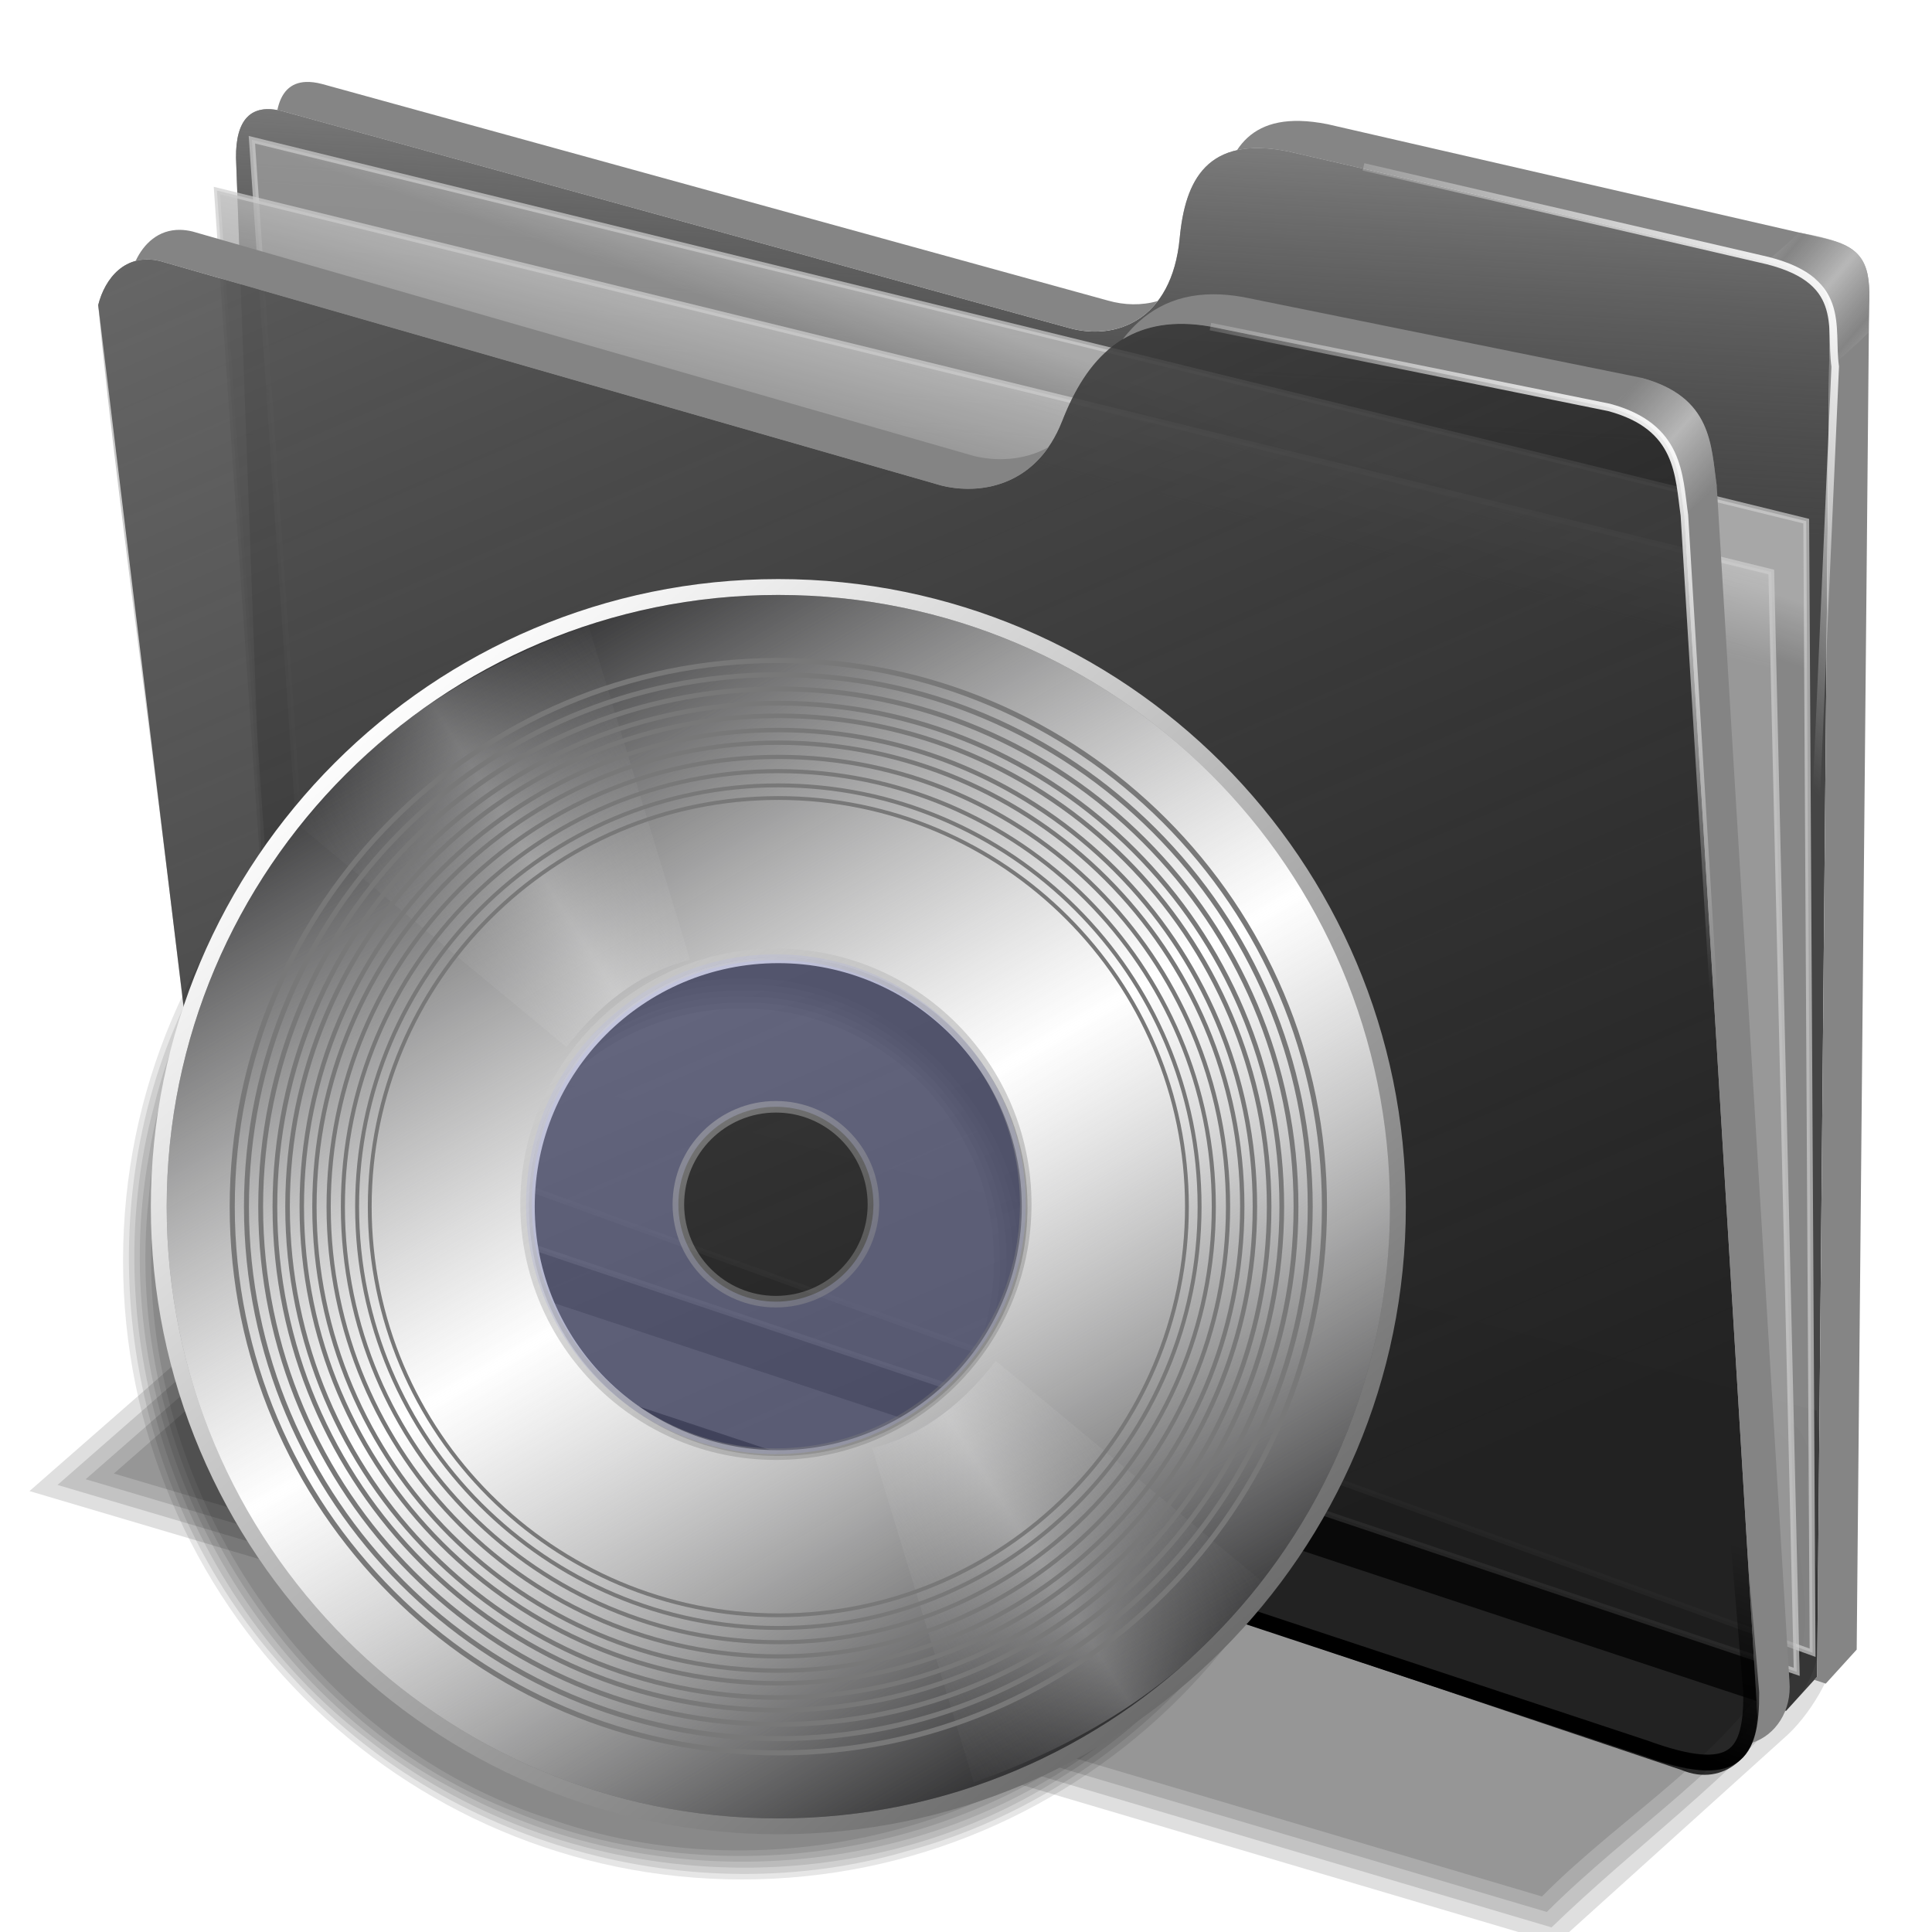 <?xml version="1.0" encoding="UTF-8" standalone="no"?>
<!-- Created with Inkscape (http://www.inkscape.org/) -->

<svg
   xmlns:dc="http://purl.org/dc/elements/1.1/"
   xmlns:cc="http://creativecommons.org/ns#"
   xmlns:rdf="http://www.w3.org/1999/02/22-rdf-syntax-ns#"
   xmlns:svg="http://www.w3.org/2000/svg"
   xmlns="http://www.w3.org/2000/svg"
   xmlns:xlink="http://www.w3.org/1999/xlink"
   xmlns:sodipodi="http://sodipodi.sourceforge.net/DTD/sodipodi-0.dtd"
   xmlns:inkscape="http://www.inkscape.org/namespaces/inkscape"
   width="256"
   height="256"
   id="svg2"
   sodipodi:version="0.32"
   inkscape:version="0.92.5 (2060ec1f9f, 2020-04-08)"
   sodipodi:docname="folder-cd.svg"
   inkscape:output_extension="org.inkscape.output.svg.inkscape"
   version="1.1">
  <sodipodi:namedview
     id="base"
     pagecolor="#ff0000"
     bordercolor="#666666"
     borderopacity="1.0"
     gridtolerance="10000"
     guidetolerance="10"
     objecttolerance="10"
     inkscape:pageopacity="0"
     inkscape:pageshadow="2"
     inkscape:zoom="3.4414062"
     inkscape:cx="128"
     inkscape:cy="128"
     inkscape:document-units="px"
     inkscape:current-layer="layer1"
     showgrid="false"
     inkscape:window-width="1920"
     inkscape:window-height="1056"
     inkscape:window-x="0"
     inkscape:window-y="0"
     inkscape:window-maximized="1"
     inkscape:snap-to-guides="false"
     inkscape:snap-grids="false"
     inkscape:snap-others="false"
     inkscape:object-nodes="false"
     inkscape:snap-nodes="false"
     inkscape:snap-global="false" />
  <defs
     id="defs4">
    <linearGradient
       inkscape:collect="always"
       id="linearGradient3411">
      <stop
         id="stop3414"
         stop-color="#ffffff"
         stop-opacity="0.256" />
      <stop
         offset="1"
         id="stop3416"
         stop-color="#8f8f8f"
         stop-opacity="0" />
    </linearGradient>
    <linearGradient
       inkscape:collect="always"
       id="linearGradient3448">
      <stop
         id="stop3450"
         stop-color="#cbcbcb"
         stop-opacity="1" />
      <stop
         offset="1"
         id="stop3452"
         stop-color="#000002"
         stop-opacity="1" />
    </linearGradient>
    <linearGradient
       id="linearGradient3434">
      <stop
         id="stop3436"
         stop-color="#ffffff"
         stop-opacity="0.263" />
      <stop
         id="stop3438"
         offset="1"
         stop-color="#8a8a8a"
         stop-opacity="0" />
    </linearGradient>
    <linearGradient
       id="linearGradient3424"
       inkscape:collect="always">
      <stop
         id="stop3426"
         stop-color="#ffffff"
         stop-opacity="1" />
      <stop
         id="stop3428"
         offset="1"
         stop-color="#929292"
         stop-opacity="0" />
    </linearGradient>
    <linearGradient
       id="linearGradient3413">
      <stop
         id="stop3415"
         stop-color="#cfcfcf"
         stop-opacity="0.544" />
      <stop
         id="stop3417"
         offset="1"
         stop-color="#787878"
         stop-opacity="0.386" />
    </linearGradient>
    <linearGradient
       inkscape:collect="always"
       id="linearGradient3453">
      <stop
         id="stop3455"
         stop-color="#ffffff"
         stop-opacity="1" />
      <stop
         offset="1"
         id="stop3457"
         stop-color="#6a6a6a"
         stop-opacity="1" />
    </linearGradient>
    <linearGradient
       gradientUnits="userSpaceOnUse"
       y2="210.36"
       x2="200.26"
       y1="38.573"
       x1="56.18"
       id="linearGradient3388-2"
       xlink:href="#linearGradient3453"
       inkscape:collect="always"
       gradientTransform="translate(-249.675,-0.27)" />
    <linearGradient
       y2="210.36"
       x2="200.26"
       y1="38.573"
       x1="56.18"
       gradientTransform="matrix(0.404,0,0,0.404,-175.12,75.264)"
       gradientUnits="userSpaceOnUse"
       id="linearGradient3419"
       xlink:href="#linearGradient3413"
       inkscape:collect="always" />
    <linearGradient
       spreadMethod="reflect"
       gradientUnits="userSpaceOnUse"
       y2="43.14"
       x2="19.932"
       y1="151.03"
       x1="83.42"
       id="linearGradient3430"
       xlink:href="#linearGradient3424"
       inkscape:collect="always"
       gradientTransform="translate(-249.675,-0.27)" />
    <linearGradient
       gradientTransform="matrix(0.844,-0.537,0.537,0.844,-298.443,86.882)"
       spreadMethod="reflect"
       gradientUnits="userSpaceOnUse"
       y2="53.4"
       x2="156.52"
       y1="53.4"
       x1="121.72"
       id="linearGradient3440"
       xlink:href="#linearGradient3411"
       inkscape:collect="always" />
    <linearGradient
       y2="53.4"
       x2="156.52"
       y1="53.4"
       x1="121.72"
       spreadMethod="reflect"
       gradientTransform="matrix(-0.844,0.537,-0.537,-0.844,51.534,166.397)"
       gradientUnits="userSpaceOnUse"
       id="linearGradient3444"
       xlink:href="#linearGradient3434"
       inkscape:collect="always" />
    <linearGradient
       y2="43.14"
       x2="19.932"
       y1="151.03"
       x1="83.42"
       spreadMethod="reflect"
       gradientUnits="userSpaceOnUse"
       id="linearGradient3454"
       xlink:href="#linearGradient3448"
       inkscape:collect="always"
       gradientTransform="translate(-249.675,-0.27)" />
    <linearGradient
       id="linearGradient858"
       inkscape:collect="always">
      <stop
         id="stop854"
         offset="0"
         style="stop-color:#ffffff;stop-opacity:1;" />
      <stop
         id="stop856"
         offset="1"
         style="stop-color:#ffffff;stop-opacity:0;" />
    </linearGradient>
    <linearGradient
       id="linearGradient855"
       inkscape:collect="always">
      <stop
         id="stop851"
         offset="0"
         style="stop-color:#000000;stop-opacity:1" />
      <stop
         id="stop853"
         offset="1"
         style="stop-color:#000000;stop-opacity:0" />
    </linearGradient>
    <linearGradient
       id="linearGradient4223"
       inkscape:collect="always">
      <stop
         stop-opacity="0.803"
         stop-color="#bebebe"
         id="stop4225" />
      <stop
         stop-opacity="0.732"
         stop-color="#9f9f9f"
         id="stop4227"
         offset="1" />
    </linearGradient>
    <linearGradient
       id="linearGradient4211"
       inkscape:collect="always">
      <stop
         stop-opacity="0.634"
         stop-color="#9f9f9f"
         id="stop4213" />
      <stop
         stop-opacity="0"
         stop-color="#696969"
         id="stop4215"
         offset="1" />
    </linearGradient>
    <linearGradient
       id="linearGradient4171"
       inkscape:collect="always">
      <stop
         stop-opacity="0.623"
         stop-color="#848484"
         id="stop4173" />
      <stop
         stop-opacity="0.698"
         stop-color="#cdcdcd"
         id="stop4175"
         offset="1" />
    </linearGradient>
    <linearGradient
       id="linearGradient4142"
       inkscape:collect="always">
      <stop
         stop-opacity="0.519"
         stop-color="#909090"
         id="stop4144" />
      <stop
         stop-opacity="0"
         stop-color="#696969"
         id="stop4146"
         offset="1" />
    </linearGradient>
    <linearGradient
       gradientTransform="matrix(0.771,0,0,0.771,-80.822,-34.562)"
       gradientUnits="userSpaceOnUse"
       y2="324.36"
       x2="278.75"
       y1="63.25"
       x1="165.74"
       id="linearGradient4148"
       xlink:href="#linearGradient4142"
       inkscape:collect="always" />
    <linearGradient
       gradientTransform="matrix(0.771,0,0,0.771,-80.822,-34.562)"
       spreadMethod="reflect"
       gradientUnits="userSpaceOnUse"
       y2="114.16"
       x2="387.93"
       y1="106.85"
       x1="379.78"
       id="linearGradient4177"
       xlink:href="#linearGradient4171"
       inkscape:collect="always" />
    <linearGradient
       gradientTransform="matrix(0.771,0,0,0.771,-60.159,-54.897)"
       y2="114.16"
       x2="387.93"
       y1="108.46"
       x1="381.27"
       spreadMethod="reflect"
       gradientUnits="userSpaceOnUse"
       id="linearGradient4207"
       xlink:href="#linearGradient4171"
       inkscape:collect="always" />
    <linearGradient
       gradientTransform="matrix(0.771,0,0,0.771,-80.822,-34.562)"
       gradientUnits="userSpaceOnUse"
       y2="125.1"
       x2="281.1"
       y1="61.711"
       x1="284.7"
       id="linearGradient4217"
       xlink:href="#linearGradient4211"
       inkscape:collect="always" />
    <linearGradient
       gradientTransform="matrix(0.771,0,0,0.771,-80.822,-34.562)"
       gradientUnits="userSpaceOnUse"
       y2="103.09"
       x2="255.7"
       y1="93.26"
       x1="259.02"
       id="linearGradient4229"
       xlink:href="#linearGradient4223"
       inkscape:collect="always" />
    <linearGradient
       gradientTransform="matrix(0.771,0,0,0.771,-80.822,-34.562)"
       gradientUnits="userSpaceOnUse"
       y2="117.29"
       x2="258.99"
       y1="102.54"
       x1="262.84"
       id="linearGradient4237"
       xlink:href="#linearGradient4223"
       inkscape:collect="always" />
    <filter
       height="1.033"
       y="-0.017"
       width="1.019"
       x="-0.009"
       id="filter890"
       style="color-interpolation-filters:sRGB"
       inkscape:collect="always">
      <feGaussianBlur
         id="feGaussianBlur892"
         stdDeviation="0.912"
         inkscape:collect="always" />
    </filter>
    <linearGradient
       gradientUnits="userSpaceOnUse"
       y2="166.74"
       x2="120.799"
       y1="193.78"
       x1="111.982"
       id="linearGradient857"
       xlink:href="#linearGradient855"
       inkscape:collect="always" />
    <linearGradient
       gradientUnits="userSpaceOnUse"
       y2="86.098"
       x2="185.756"
       y1="54.649"
       x1="221.879"
       id="linearGradient860"
       xlink:href="#linearGradient858"
       inkscape:collect="always" />
    <linearGradient
       gradientTransform="translate(19.986,-19.692)"
       y2="86.098"
       x2="185.756"
       y1="54.649"
       x1="221.879"
       gradientUnits="userSpaceOnUse"
       id="linearGradient864"
       xlink:href="#linearGradient858"
       inkscape:collect="always" />
  </defs>
  <g
     inkscape:label="Layer 1"
     inkscape:groupmode="layer"
     id="layer1">
    <g
       id="g1087"
       transform="translate(4.268,3.544)">
      <g
         transform="matrix(1.027,0,0,0.879,269.102,48.788)"
         style="fill:#000000;fill-opacity:0.128;filter:url(#filter890)"
         id="g888">
        <path
           style="fill:#000000;fill-opacity:0.128;fill-rule:evenodd;stroke:none;stroke-width:1;stroke-linecap:butt;stroke-linejoin:miter;stroke-opacity:1"
           d="m 177.778,215.833 -80.556,82.407 255.556,88.426 38.75,-40.871 c 4.258,-4.694 8.46,-13.445 8.353,-19.275 L 396.296,282.5 Z"
           id="path4150"
           inkscape:connector-curvature="0"
           sodipodi:nodetypes="ccccccc"
           transform="matrix(0.771,0,0,0.771,-337.336,-64.706)" />
        <path
           style="fill:#000000;fill-opacity:0.128;fill-rule:evenodd;stroke:none;stroke-width:0.771;stroke-linecap:butt;stroke-linejoin:miter;stroke-opacity:1"
           d="m -258.764,164.311 c 64.255,22.232 128.509,44.465 192.764,66.697 10.705,-12.112 23.27,-22.698 32.627,-35.883 4.915,-9.972 -0.001,-21.201 0.335,-31.664 1.366,-7.805 -3.024,-10.975 -10.29,-11.828 -52.134,-15.904 -104.268,-31.809 -156.402,-47.713 -19.678,20.13 -39.355,40.26 -59.033,60.391 z"
           id="path866"
           inkscape:connector-curvature="0" />
        <path
           style="fill:#000000;fill-opacity:0.128;fill-rule:evenodd;stroke:none;stroke-width:0.771;stroke-linecap:butt;stroke-linejoin:miter;stroke-opacity:1"
           d="m -255.127,163.451 c 62.839,21.743 125.677,43.486 188.516,65.229 10.662,-12.456 24.483,-22.557 32.463,-37.084 2.693,-10.924 -1.823,-22.004 -0.961,-33.021 -3.239,-6.392 -11.866,-4.613 -17.481,-7.675 -48.854,-14.903 -97.708,-29.806 -146.562,-44.709 -18.658,19.087 -37.316,38.174 -55.975,57.262 z"
           id="path872"
           inkscape:connector-curvature="0" />
        <path
           style="fill:#000000;fill-opacity:0.128;fill-rule:evenodd;stroke:none;stroke-width:0.771;stroke-linecap:butt;stroke-linejoin:miter;stroke-opacity:1"
           d="m -251.49,162.592 c 61.417,21.251 122.835,42.503 184.252,63.754 10.443,-12.378 24.92,-21.976 31.529,-37.156 1.394,-10.184 -1.707,-20.397 -1.752,-30.529 -5.315,-5.07 -13.441,-3.587 -19.716,-7.07 -47.133,-14.377 -94.265,-28.754 -141.398,-43.131 -17.639,18.044 -35.277,36.089 -52.916,54.133 z"
           id="path878"
           inkscape:connector-curvature="0" />
      </g>
      <path
         sodipodi:nodetypes="ccccsccccccc"
         inkscape:connector-curvature="0"
         id="path4198"
         d="M 31.924,151.407 27.004,17.342 c -0.041,-4.962 1.926,-7.258 6.15,-6.15 L 137.29,39.891 c 6.264,1.793 13.727,-0.976 14.759,-11.89 0.721,-7.626 3.6,-13.619 14.349,-11.48 l 66.007,15.169 c 4.942,1.165 6.026,3.428 5.74,9.02 l -1.64,177.933 -4.1,4.51 -196.444,-65.008 z"
         style="fill:#000000;fill-opacity:0.73;fill-rule:evenodd;stroke:none;stroke-width:0.771;stroke-linecap:butt;stroke-linejoin:miter;stroke-opacity:1" />
      <path
         d="M 31.924,151.407 27.004,17.342 c -0.041,-4.962 1.926,-7.258 6.15,-6.15 L 137.29,39.891 c 6.264,1.793 13.727,-0.976 14.759,-11.89 0.721,-7.626 3.6,-13.619 14.349,-11.48 l 66.007,15.169 c 4.942,1.165 6.026,3.428 5.74,9.02 l -1.64,177.933 -4.1,4.51 -196.444,-65.008 z"
         id="path4209"
         inkscape:connector-curvature="0"
         sodipodi:nodetypes="ccccsccccccc"
         style="fill:url(#linearGradient4217);fill-opacity:1;fill-rule:evenodd;stroke:none;stroke-width:0.771;stroke-linecap:butt;stroke-linejoin:miter;stroke-opacity:1" />
      <path
         sodipodi:nodetypes="ccccc"
         d="M 29.108,14.97 235.068,65.512 235.91,215.454 37.953,143.853 Z"
         id="path4221"
         inkscape:connector-curvature="0"
         style="fill:url(#linearGradient4229);fill-opacity:1;fill-rule:evenodd;stroke:#cecece;stroke-width:0.771;stroke-linecap:butt;stroke-linejoin:miter;stroke-opacity:0.705" />
      <path
         inkscape:connector-curvature="0"
         id="path4219"
         d="M 24.475,21.709 230.435,72.251 233.804,217.981 33.319,150.592 Z"
         style="fill:url(#linearGradient4237);fill-opacity:1;fill-rule:evenodd;stroke:#cecece;stroke-width:0.771;stroke-linecap:butt;stroke-linejoin:miter;stroke-opacity:0.705" />
      <path
         sodipodi:nodetypes="cccscccccccc"
         inkscape:connector-curvature="0"
         id="path4138"
         d="M 8.744,36.877 C 9.617,33.377 12.317,29.914 16.982,31.061 L 120.435,60.785 c 4.996,1.261 12.612,0.256 16.058,-8.564 3.09,-7.909 8.381,-14.475 19.626,-12.489 l 52.812,10.705 c 9.445,2.536 9.224,9.003 9.991,14.274 l 9.635,158.436 c 0.501,5.737 -4.432,10.184 -9.991,7.85 L 30.868,167.837 c -3.794,-1.202 -6.891,-2.387 -7.137,-7.85 z"
         style="fill:#000000;fill-opacity:0.77;fill-rule:evenodd;stroke:none;stroke-width:0.771;stroke-linecap:butt;stroke-linejoin:miter;stroke-opacity:1" />
      <path
         d="M 8.744,36.877 C 9.617,33.377 12.317,29.914 16.982,31.061 L 120.435,60.785 c 4.996,1.261 12.612,0.256 16.058,-8.564 3.09,-7.909 8.381,-14.475 19.626,-12.489 l 52.812,10.705 c 9.445,2.536 9.224,9.003 9.991,14.274 l 9.635,158.436 c 0.501,5.737 -4.432,10.184 -9.991,7.85 L 31.137,168.851 c -4.722,-3.422 -8.129,-7.014 -8.633,-13.847 C 20.225,124.097 11.401,65.991 8.744,36.877 Z"
         id="path4140"
         inkscape:connector-curvature="0"
         sodipodi:nodetypes="cccsccccccsc"
         style="fill:url(#linearGradient4148);fill-opacity:1;fill-rule:evenodd;stroke:none;stroke-width:0.771;stroke-linecap:butt;stroke-linejoin:miter;stroke-opacity:1" />
      <path
         id="path4164"
         d="m 19.607,26.913 c -2.88,-0.046 -4.834,1.83 -5.906,4.126 0.96,-0.255 2.05,-0.28 3.28,0.023 L 120.435,60.785 c 4.238,1.07 10.361,0.507 14.225,-5.073 -3.319,1.839 -7.065,1.875 -9.943,1.149 L 21.264,27.136 c -0.583,-0.143 -1.135,-0.215 -1.657,-0.223 z m 136.848,8.536 c -5.478,0.022 -9.244,2.43 -11.957,5.964 2.95,-1.787 6.72,-2.547 11.622,-1.682 l 52.811,10.705 c 9.445,2.536 9.224,9.004 9.991,14.274 l 9.635,158.436 c 0.135,1.548 -0.136,2.995 -0.697,4.247 3.157,-0.993 5.319,-4.282 4.98,-8.171 L 223.205,60.785 C 222.437,55.514 222.658,49.048 213.214,46.512 L 160.401,35.807 c -1.406,-0.248 -2.719,-0.363 -3.946,-0.358 z"
         inkscape:connector-curvature="0"
         style="fill:#848484;fill-opacity:1;fill-rule:evenodd;stroke:none;stroke-width:0.771;stroke-linecap:butt;stroke-linejoin:miter;stroke-opacity:1" />
      <path
         sodipodi:nodetypes="ccccc"
         inkscape:connector-curvature="0"
         d="m 208.931,50.437 c 9.445,2.536 9.224,9.004 9.991,14.274 1.683,-1.586 2.416,-2.091 4.283,-3.926 -0.768,-5.27 -0.547,-11.737 -9.991,-14.273 -1.848,1.763 -2.306,2.157 -4.283,3.925 z"
         id="path4169"
         style="fill:url(#linearGradient4177);fill-opacity:1;fill-rule:evenodd;stroke:none;stroke-width:0.771;stroke-linecap:butt;stroke-linejoin:miter;stroke-opacity:1" />
      <path
         id="path4200"
         d="m 36.261,7.316 c -2.061,0.087 -3.297,1.389 -3.777,3.729 0.217,0.04 0.439,0.087 0.67,0.148 L 137.29,39.891 c 4.171,1.194 8.872,0.36 11.854,-3.55 -2.136,0.618 -4.441,0.561 -6.606,-0.059 L 38.402,7.585 C 37.61,7.377 36.896,7.289 36.261,7.316 Z M 167.973,12.481 c -4.161,-0.098 -6.734,1.428 -8.335,3.881 1.809,-0.4 4.029,-0.383 6.761,0.161 l 66.008,15.169 c 4.942,1.165 6.026,3.429 5.74,9.02 l -1.641,177.932 -0.366,0.402 1.514,0.501 4.099,-4.51 1.641,-177.934 c 0.286,-5.592 -0.798,-7.854 -5.74,-9.019 L 171.646,12.914 c -1.344,-0.267 -2.564,-0.408 -3.673,-0.434 z"
         inkscape:connector-curvature="0"
         style="fill:#858585;fill-opacity:1;fill-rule:evenodd;stroke:none;stroke-width:0.771;stroke-linecap:butt;stroke-linejoin:miter;stroke-opacity:1" />
      <path
         id="path4205"
         d="m 229.894,31.062 c 9.559,2.21 8.26,3.842 8.25,14.234 1.683,-1.586 3.277,-2.892 5.144,-4.727 0.374,-9.355 0.774,-11.557 -9.171,-13.292 -1.848,1.763 -2.246,2.017 -4.223,3.784 z"
         inkscape:connector-curvature="0"
         sodipodi:nodetypes="ccccc"
         style="fill:url(#linearGradient4207);fill-opacity:1;fill-rule:evenodd;stroke:none;stroke-width:0.771;stroke-linecap:butt;stroke-linejoin:miter;stroke-opacity:1" />
      <path
         style="fill:none;fill-opacity:1;stroke:url(#linearGradient857);stroke-width:2.1;stroke-linecap:butt;stroke-linejoin:miter;stroke-miterlimit:4;stroke-dasharray:none;stroke-opacity:1"
         d="m 225.727,196.335 2.057,24.395 c 0.029,8.346 -2.087,11.738 -14.108,7.348 L 31.743,167.825 c -6.229,-1.476 -8.207,-5.92 -8.23,-11.169 l -2.057,-24.101"
         id="path858"
         inkscape:connector-curvature="0"
         sodipodi:nodetypes="cccccc" />
      <path
         style="fill:none;fill-opacity:1;fill-rule:evenodd;stroke:url(#linearGradient860);stroke-width:1;stroke-linecap:butt;stroke-linejoin:miter;stroke-miterlimit:4;stroke-dasharray:none;stroke-opacity:1"
         sodipodi:nodetypes="cccc"
         inkscape:connector-curvature="0"
         id="path851"
         d="m 156.119,39.732 52.812,10.705 c 9.445,2.536 9.224,9.003 9.991,14.274 l 4.07,66.933" />
      <path
         d="m 176.399,18.57 52.518,12.175 c 11.796,2.536 9.224,9.003 9.991,14.274 l -2.984,67.815"
         id="path862"
         inkscape:connector-curvature="0"
         sodipodi:nodetypes="cccc"
         style="fill:none;fill-opacity:1;fill-rule:evenodd;stroke:url(#linearGradient864);stroke-width:1;stroke-linecap:butt;stroke-linejoin:miter;stroke-miterlimit:4;stroke-dasharray:none;stroke-opacity:1" />
    </g>
    <g
       id="g5386"
       transform="matrix(0.766,0,0,0.766,372.471,70.365)"
       fill="#000000"
       fill-opacity="0.098">
      <path
         d="m -357.936,19.129 c -59.094,0 -107.031,47.969 -107.031,107.062 0,59.094 47.937,107.062 107.031,107.062 59.094,0 107.062,-47.969 107.062,-107.062 0,-59.094 -47.969,-107.062 -107.062,-107.062 z m 0,63.438 c 24.082,-10e-7 43.625,19.543 43.625,43.625 0,24.082 -19.543,43.625 -43.625,43.625 -24.082,0 -43.625,-19.543 -43.625,-43.625 0,-24.082 19.543,-43.625 43.625,-43.625 z"
         id="path3478"
         inkscape:connector-curvature="0"
         opacity="1"
         stroke-dasharray="none"
         stroke-opacity="1"
         fill="#000000"
         stroke="none"
         stroke-linejoin="round"
         fill-opacity="0.098"
         stroke-linecap="round"
         stroke-width="3"
         stroke-dashoffset="0"
         stroke-miterlimit="4" />
      <path
         inkscape:connector-curvature="0"
         id="path5366"
         d="m -359.301,20.139 c -40.649,-0.036 -79.889,26.045 -95.824,63.604 -16.938,37.696 -9.035,84.647 19.574,114.689 26.291,28.921 69.2,40.768 106.347,29.878 40.161,-10.79 71.763,-47.442 76.478,-88.608 5.511,-39.29 -13.497,-80.62 -46.994,-102.162 -17.573,-11.628 -38.612,-17.724 -59.58,-17.4 z m 1.377,61.428 c 23.418,-0.587 44.594,20.062 44.598,43.486 1.196,23.401 -18.91,45.094 -42.326,45.707 -22.959,1.739 -44.881,-17.077 -46.68,-40.021 -2.904,-22.853 14.787,-45.698 37.617,-48.658 2.246,-0.345 4.519,-0.515 6.791,-0.514 z"
         opacity="1"
         stroke-dasharray="none"
         stroke-opacity="1"
         fill="#000000"
         stroke="none"
         stroke-linejoin="round"
         fill-opacity="0.098"
         stroke-linecap="round"
         stroke-width="3"
         stroke-dashoffset="0"
         stroke-miterlimit="4" />
      <path
         inkscape:connector-curvature="0"
         id="path5370"
         d="m -359.291,21.139 c -45.886,-0.246 -89.3,33.735 -100.321,78.362 -10.631,39.438 4.21,84.378 36.702,109.322 33.906,27.013 84.228,30.072 120.625,6.523 33.188,-20.545 53.38,-60.486 48.971,-99.562 -3.77,-39.956 -32.279,-76.503 -70.591,-89.002 -11.366,-3.895 -23.419,-5.826 -35.386,-5.643 z m 2.479,59.416 c 25.502,-0.106 47.524,24.707 44.379,50.043 -1.935,24.126 -25.558,43.973 -49.734,41.117 -23.761,-1.87 -43.524,-24.645 -41.396,-48.525 1.383,-23.625 22.859,-43.836 46.752,-42.635 z"
         opacity="1"
         stroke-dasharray="none"
         stroke-opacity="1"
         fill="#000000"
         stroke="none"
         stroke-linejoin="round"
         fill-opacity="0.098"
         stroke-linecap="round"
         stroke-width="3"
         stroke-dashoffset="0"
         stroke-miterlimit="4" />
      <path
         inkscape:connector-curvature="0"
         id="path5374"
         d="m -359.285,22.139 c -48.325,-0.386 -93.755,38.066 -101.217,85.993 -7.771,42.403 13.807,88.985 52.391,109.304 36.915,20.488 86.001,16.149 117.761,-12.086 30.939,-26.23 44.548,-70.876 32.021,-109.457 -11.194,-37.201 -44.576,-67.003 -83.191,-72.475 -5.871,-0.931 -11.821,-1.368 -17.766,-1.279 z m 0.248,57.365 c 27.674,-1.541 52.274,26.197 47.348,53.49 -3.335,25.662 -30.854,45.233 -56.189,38.883 -24.513,-5.097 -42.232,-32.065 -35.502,-56.543 4.823,-19.88 23.654,-35.806 44.344,-35.83 z"
         opacity="1"
         stroke-dasharray="none"
         stroke-opacity="1"
         fill="#000000"
         stroke="none"
         stroke-linejoin="round"
         fill-opacity="0.098"
         stroke-linecap="round"
         stroke-width="3"
         stroke-dashoffset="0"
         stroke-miterlimit="4" />
      <path
         inkscape:connector-curvature="0"
         id="path5378"
         d="m -359.281,23.139 c -50.405,-0.508 -97.078,41.89 -101.236,92.102 -4.956,44.085 21.61,90.296 63.47,106.381 38.402,15.898 86.172,6.377 114.213,-24.805 27.621,-29.093 36.389,-75.114 19.463,-111.711 -15.629,-36.351 -53.679,-62.484 -93.703,-61.974 -0.736,0.003 -1.471,0.005 -2.207,0.008 z m 2.854,55.305 c 28.581,0.155 52.494,30.516 45.086,58.348 -5.681,26.579 -36.838,44.636 -62.5,34.439 -24.034,-8.368 -38.911,-37.817 -28.752,-61.744 7.093,-18.544 26.104,-31.989 46.166,-31.043 z"
         opacity="1"
         stroke-dasharray="none"
         stroke-opacity="1"
         fill="#000000"
         stroke="none"
         stroke-linejoin="round"
         fill-opacity="0.098"
         stroke-linecap="round"
         stroke-width="3"
         stroke-dashoffset="0"
         stroke-miterlimit="4" />
      <path
         inkscape:connector-curvature="0"
         id="path5382"
         d="M -357.07,24.131 C -408.675,22.31 -457.248,66.699 -459.811,118.405 c -3.716,45.174 25.881,91.256 69.508,104.659 39.641,13.474 87.441,0.086 112.811,-33.986 25.197,-32.028 29.282,-79.177 7.772,-114.289 -17.848,-30.433 -51.967,-51.124 -87.35,-50.659 z m -1.221,53.266 c 30.751,-1.206 56.887,32.386 47.378,61.854 -7.176,27.249 -40.924,44.29 -66.665,31.575 -24.158,-10.482 -37.105,-42.421 -24.039,-66.027 8.03,-16.06 25.199,-27.49 43.326,-27.402 z"
         opacity="1"
         stroke-dasharray="none"
         stroke-opacity="1"
         fill="#000000"
         stroke="none"
         stroke-linejoin="round"
         fill-opacity="0.098"
         stroke-linecap="round"
         stroke-width="3"
         stroke-dashoffset="0"
         stroke-miterlimit="4" />
    </g>
    <g
       id="g5423"
       transform="matrix(0.766,0,0,0.766,198.073,62.528)">
      <g
         id="g5404">
        <path
           d="m -123.956,20.042 c -59.094,0 -107.031,47.969 -107.031,107.062 0,59.094 47.937,107.062 107.031,107.062 59.094,0 107.062,-47.969 107.062,-107.062 0,-59.094 -47.969,-107.062 -107.062,-107.062 z m 0,63.438 c 24.082,-2e-6 43.625,19.543 43.625,43.625 0,24.082 -19.543,43.625 -43.625,43.625 -24.082,0 -43.625,-19.543 -43.625,-43.625 0,-24.082 19.543,-43.625 43.625,-43.625 z"
           id="path2610"
           inkscape:connector-curvature="0"
           opacity="1"
           stroke-dasharray="none"
           stroke-opacity="1"
           fill="#929292"
           stroke="url(#linearGradient3388-2)"
           stroke-linejoin="round"
           fill-opacity="1"
           stroke-linecap="round"
           stroke-width="3"
           stroke-dashoffset="0"
           stroke-miterlimit="4" />
        <path
           d="m -123.956,21.287 c -58.407,0 -105.787,47.411 -105.787,105.818 0,58.407 47.38,105.818 105.787,105.818 58.407,0 105.818,-47.411 105.818,-105.818 0,-58.407 -47.411,-105.818 -105.818,-105.818 z m 0,62.7 c 23.802,-2e-6 43.118,19.316 43.118,43.118 0,23.802 -19.316,43.118 -43.118,43.118 -23.802,0 -43.118,-19.316 -43.118,-43.118 0,-23.802 19.316,-43.118 43.118,-43.118 z"
           id="path3446"
           inkscape:connector-curvature="0"
           opacity="1"
           stroke-dasharray="none"
           stroke-opacity="1"
           fill="url(#linearGradient3454)"
           stroke="none"
           stroke-linejoin="round"
           fill-opacity="1"
           stroke-linecap="round"
           stroke-width="3"
           stroke-dashoffset="0"
           stroke-miterlimit="4" />
        <path
           id="path3422"
           d="m -123.956,21.287 c -58.407,0 -105.787,47.411 -105.787,105.818 0,58.407 47.38,105.818 105.787,105.818 58.407,0 105.818,-47.411 105.818,-105.818 0,-58.407 -47.411,-105.818 -105.818,-105.818 z m 0,62.7 c 23.802,-2e-6 43.118,19.316 43.118,43.118 0,23.802 -19.316,43.118 -43.118,43.118 -23.802,0 -43.118,-19.316 -43.118,-43.118 0,-23.802 19.316,-43.118 43.118,-43.118 z"
           inkscape:connector-curvature="0"
           opacity="1"
           stroke-dasharray="none"
           stroke-opacity="1"
           fill="url(#linearGradient3430)"
           stroke="none"
           stroke-linejoin="round"
           fill-opacity="1"
           stroke-linecap="round"
           stroke-width="3"
           stroke-dashoffset="0"
           stroke-miterlimit="4" />
        <path
           d="m -206.607,61.38 c 12.908,-17.078 30.159,-27.84 49.832,-34.795 l 17.573,57.829 c -7.213,1.748 -14.605,6.28 -21.389,15.081 l -46.016,-38.115 z"
           id="path3432"
           sodipodi:nodetypes="ccccc"
           inkscape:connector-curvature="0"
           stroke-opacity="1"
           fill="url(#linearGradient3440)"
           fill-rule="evenodd"
           stroke="none"
           stroke-linejoin="miter"
           fill-opacity="1"
           stroke-linecap="butt"
           stroke-width="1" />
        <path
           sodipodi:nodetypes="ccccc"
           id="path3442"
           d="m -40.302,191.898 c -12.908,17.078 -30.159,27.84 -49.832,34.795 l -17.573,-57.829 c 7.213,-1.748 14.605,-6.28 21.389,-15.081 l 46.016,38.115 z"
           inkscape:connector-curvature="0"
           stroke-opacity="1"
           fill="url(#linearGradient3444)"
           fill-rule="evenodd"
           stroke="none"
           stroke-linejoin="miter"
           fill-opacity="1"
           stroke-linecap="butt"
           stroke-width="1" />
        <path
           d="m -124.363,83.451 c -23.856,0 -43.216,19.39 -43.216,43.247 0,23.856 19.359,43.216 43.216,43.216 23.856,0 43.216,-19.359 43.216,-43.216 0,-23.856 -19.359,-43.247 -43.216,-43.247 z m 0,26.375 c 9.312,0 16.872,7.56 16.872,16.871 -1e-5,9.312 -7.56,16.841 -16.872,16.841 -9.312,0 -16.872,-7.529 -16.872,-16.841 0,-9.312 7.56,-16.871 16.872,-16.871 z"
           id="path3403"
           inkscape:connector-curvature="0"
           opacity="1"
           stroke-dasharray="none"
           stroke-opacity="1"
           fill="#abb2f2"
           stroke="url(#linearGradient3419)"
           stroke-linejoin="round"
           fill-opacity="0.374"
           stroke-linecap="round"
           stroke-width="2"
           stroke-dashoffset="0"
           stroke-miterlimit="4" />
        <path
           id="path3456"
           d="m -123.955,32.623 c -52.15,0 -94.454,42.332 -94.454,94.482 0,52.15 42.305,94.482 94.454,94.482 52.15,0 94.482,-42.332 94.482,-94.482 0,-52.15 -42.332,-94.482 -94.482,-94.482 z"
           sodipodi:nodetypes="csssc"
           inkscape:connector-curvature="0"
           opacity="1"
           stroke-dasharray="none"
           stroke-opacity="1"
           fill="none"
           stroke="#787878"
           stroke-linejoin="round"
           fill-opacity="1"
           stroke-linecap="round"
           stroke-width="0.882"
           stroke-dashoffset="0"
           stroke-miterlimit="4" />
        <path
           sodipodi:nodetypes="csssc"
           d="m -123.954,35.084 c -50.792,0 -91.994,41.229 -91.994,92.021 0,50.792 41.203,92.021 91.994,92.021 50.792,0 92.021,-41.229 92.021,-92.021 0,-50.792 -41.229,-92.021 -92.021,-92.021 z"
           id="path3458"
           inkscape:connector-curvature="0"
           opacity="1"
           stroke-dasharray="none"
           stroke-opacity="1"
           fill="none"
           stroke="#787878"
           stroke-linejoin="round"
           fill-opacity="1"
           stroke-linecap="round"
           stroke-width="0.86"
           stroke-dashoffset="0"
           stroke-miterlimit="4" />
        <path
           id="path3460"
           d="m -123.954,37.545 c -49.433,0 -89.534,40.127 -89.534,89.56 0,49.433 40.101,89.56 89.534,89.56 49.433,0 89.56,-40.127 89.56,-89.56 0,-49.433 -40.127,-89.56 -89.56,-89.56 z"
           sodipodi:nodetypes="csssc"
           inkscape:connector-curvature="0"
           opacity="1"
           stroke-dasharray="none"
           stroke-opacity="1"
           fill="none"
           stroke="#787878"
           stroke-linejoin="round"
           fill-opacity="1"
           stroke-linecap="round"
           stroke-width="0.837"
           stroke-dashoffset="0"
           stroke-miterlimit="4" />
        <path
           sodipodi:nodetypes="csssc"
           d="m -123.953,40.006 c -48.075,0 -87.074,39.024 -87.074,87.099 0,48.075 38.999,87.099 87.074,87.099 48.075,0 87.099,-39.024 87.099,-87.099 0,-48.075 -39.024,-87.099 -87.099,-87.099 z"
           id="path3462"
           inkscape:connector-curvature="0"
           opacity="1"
           stroke-dasharray="none"
           stroke-opacity="1"
           fill="none"
           stroke="#787878"
           stroke-linejoin="round"
           fill-opacity="1"
           stroke-linecap="round"
           stroke-width="0.814"
           stroke-dashoffset="0"
           stroke-miterlimit="4" />
        <path
           id="path3464"
           d="m -123.953,42.194 c -46.867,0 -84.886,38.044 -84.886,84.911 0,46.867 38.019,84.911 84.886,84.911 46.867,0 84.911,-38.044 84.911,-84.911 0,-46.867 -38.044,-84.911 -84.911,-84.911 z"
           sodipodi:nodetypes="csssc"
           inkscape:connector-curvature="0"
           opacity="1"
           stroke-dasharray="none"
           stroke-opacity="1"
           fill="none"
           stroke="#787878"
           stroke-linejoin="round"
           fill-opacity="1"
           stroke-linecap="round"
           stroke-width="0.793"
           stroke-dashoffset="0"
           stroke-miterlimit="4" />
        <path
           sodipodi:nodetypes="csssc"
           d="m -123.953,44.655 c -45.509,0 -82.426,36.941 -82.426,82.45 0,45.509 36.917,82.45 82.426,82.45 45.509,0 82.45,-36.941 82.45,-82.45 0,-45.509 -36.941,-82.45 -82.45,-82.45 z"
           id="path3466"
           inkscape:connector-curvature="0"
           opacity="1"
           stroke-dasharray="none"
           stroke-opacity="1"
           fill="none"
           stroke="#787878"
           stroke-linejoin="round"
           fill-opacity="1"
           stroke-linecap="round"
           stroke-width="0.77"
           stroke-dashoffset="0"
           stroke-miterlimit="4" />
        <path
           id="path3468"
           d="m -123.952,46.843 c -44.301,0 -80.238,35.961 -80.238,80.262 0,44.301 35.937,80.262 80.238,80.262 44.301,0 80.262,-35.961 80.262,-80.262 0,-44.301 -35.961,-80.262 -80.262,-80.262 z"
           sodipodi:nodetypes="csssc"
           inkscape:connector-curvature="0"
           opacity="1"
           stroke-dasharray="none"
           stroke-opacity="1"
           fill="none"
           stroke="#787878"
           stroke-linejoin="round"
           fill-opacity="1"
           stroke-linecap="round"
           stroke-width="0.75"
           stroke-dashoffset="0"
           stroke-miterlimit="4" />
        <path
           sodipodi:nodetypes="csssc"
           d="m -123.952,49.304 c -42.942,0 -77.778,34.858 -77.778,77.8 0,42.942 34.835,77.8 77.778,77.8 42.942,0 77.8,-34.858 77.8,-77.8 0,-42.942 -34.858,-77.8 -77.8,-77.8 z"
           id="path3470"
           inkscape:connector-curvature="0"
           opacity="1"
           stroke-dasharray="none"
           stroke-opacity="1"
           fill="none"
           stroke="#787878"
           stroke-linejoin="round"
           fill-opacity="1"
           stroke-linecap="round"
           stroke-width="0.727"
           stroke-dashoffset="0"
           stroke-miterlimit="4" />
        <path
           id="path3472"
           d="m -123.952,51.766 c -41.584,0 -75.317,33.755 -75.317,75.339 0,41.584 33.733,75.339 75.317,75.339 41.584,0 75.339,-33.755 75.339,-75.339 0,-41.584 -33.755,-75.339 -75.339,-75.339 z"
           sodipodi:nodetypes="csssc"
           inkscape:connector-curvature="0"
           opacity="1"
           stroke-dasharray="none"
           stroke-opacity="1"
           fill="none"
           stroke="#787878"
           stroke-linejoin="round"
           fill-opacity="1"
           stroke-linecap="round"
           stroke-width="0.704"
           stroke-dashoffset="0"
           stroke-miterlimit="4" />
        <path
           sodipodi:nodetypes="csssc"
           d="m -123.951,54.227 c -40.225,0 -72.857,32.653 -72.857,72.878 0,40.225 32.631,72.878 72.857,72.878 40.225,0 72.878,-32.653 72.878,-72.878 0,-40.225 -32.653,-72.878 -72.878,-72.878 z"
           id="path3474"
           inkscape:connector-curvature="0"
           opacity="1"
           stroke-dasharray="none"
           stroke-opacity="1"
           fill="none"
           stroke="#787878"
           stroke-linejoin="round"
           fill-opacity="1"
           stroke-linecap="round"
           stroke-width="0.681"
           stroke-dashoffset="0"
           stroke-miterlimit="4" />
        <path
           id="path3476"
           d="m -123.951,56.414 c -39.018,0 -70.67,31.672 -70.67,70.69 0,39.018 31.652,70.69 70.67,70.69 39.018,0 70.69,-31.672 70.69,-70.69 0,-39.018 -31.672,-70.69 -70.69,-70.69 z"
           sodipodi:nodetypes="csssc"
           inkscape:connector-curvature="0"
           opacity="1"
           stroke-dasharray="none"
           stroke-opacity="1"
           fill="none"
           stroke="#787878"
           stroke-linejoin="round"
           fill-opacity="1"
           stroke-linecap="round"
           stroke-width="0.66"
           stroke-dashoffset="0"
           stroke-miterlimit="4" />
      </g>
    </g>
    <g
       font-size="7.5"
       font-variant="normal"
       letter-spacing="0"
       font-stretch="normal"
       font-weight="bold"
       line-height="125%"
       word-spacing="0"
       font-style="normal"
       transform="translate(65.917,-41.962)"
       id="text4330"
       style="font-style:normal;font-variant:normal;font-weight:bold;font-stretch:normal;font-size:7.5px;line-height:125%;font-family:STIX;letter-spacing:0;word-spacing:0;fill:#000000;fill-opacity:1;stroke:none;stroke-width:1;stroke-linecap:butt;stroke-linejoin:miter;stroke-opacity:1">
      <path
         inkscape:connector-curvature="0"
         id="path4335"
         d="m -56.133,39.468 0,-0.188 c -0.307,0 -0.443,-0.165 -0.825,-1.073 l -1.665,-3.915 -0.21,0 -1.657,4.088 c -0.285,0.705 -0.398,0.84 -0.743,0.9 l 0,0.188 1.515,0 0,-0.188 c -0.443,-0.03 -0.608,-0.113 -0.608,-0.307 0,-0.18 0.142,-0.495 0.233,-0.728 l 0.098,-0.255 1.688,0 c 0.255,0.593 0.345,0.855 0.345,1.02 0,0.165 -0.098,0.225 -0.345,0.247 l -0.24,0.022 0,0.188 2.415,0 z m -2.288,-1.77 -1.462,0 0.705,-1.823 0.757,1.823 z" />
      <path
         inkscape:connector-curvature="0"
         id="path4337"
         d="m -55.761,34.398 0,0.188 c 0.525,0.045 0.63,0.15 0.63,0.735 l 0,3.203 c 0,0.383 -0.045,0.593 -0.292,0.69 -0.083,0.037 -0.195,0.052 -0.338,0.068 l 0,0.188 2.498,0 0,-0.188 c -0.593,-0.075 -0.652,-0.142 -0.652,-0.645 l 0,-1.44 c 0.99,-0.007 1.245,-0.03 1.567,-0.15 0.623,-0.233 0.968,-0.69 0.968,-1.29 0,-0.915 -0.765,-1.357 -2.018,-1.357 l -2.362,0 z m 1.845,0.525 c 0,-0.172 0.128,-0.263 0.375,-0.263 0.623,0 0.87,0.345 0.87,1.177 0,0.833 -0.307,1.087 -1.245,1.095 l 0,-2.01 z" />
    </g>
  </g>
</svg>
